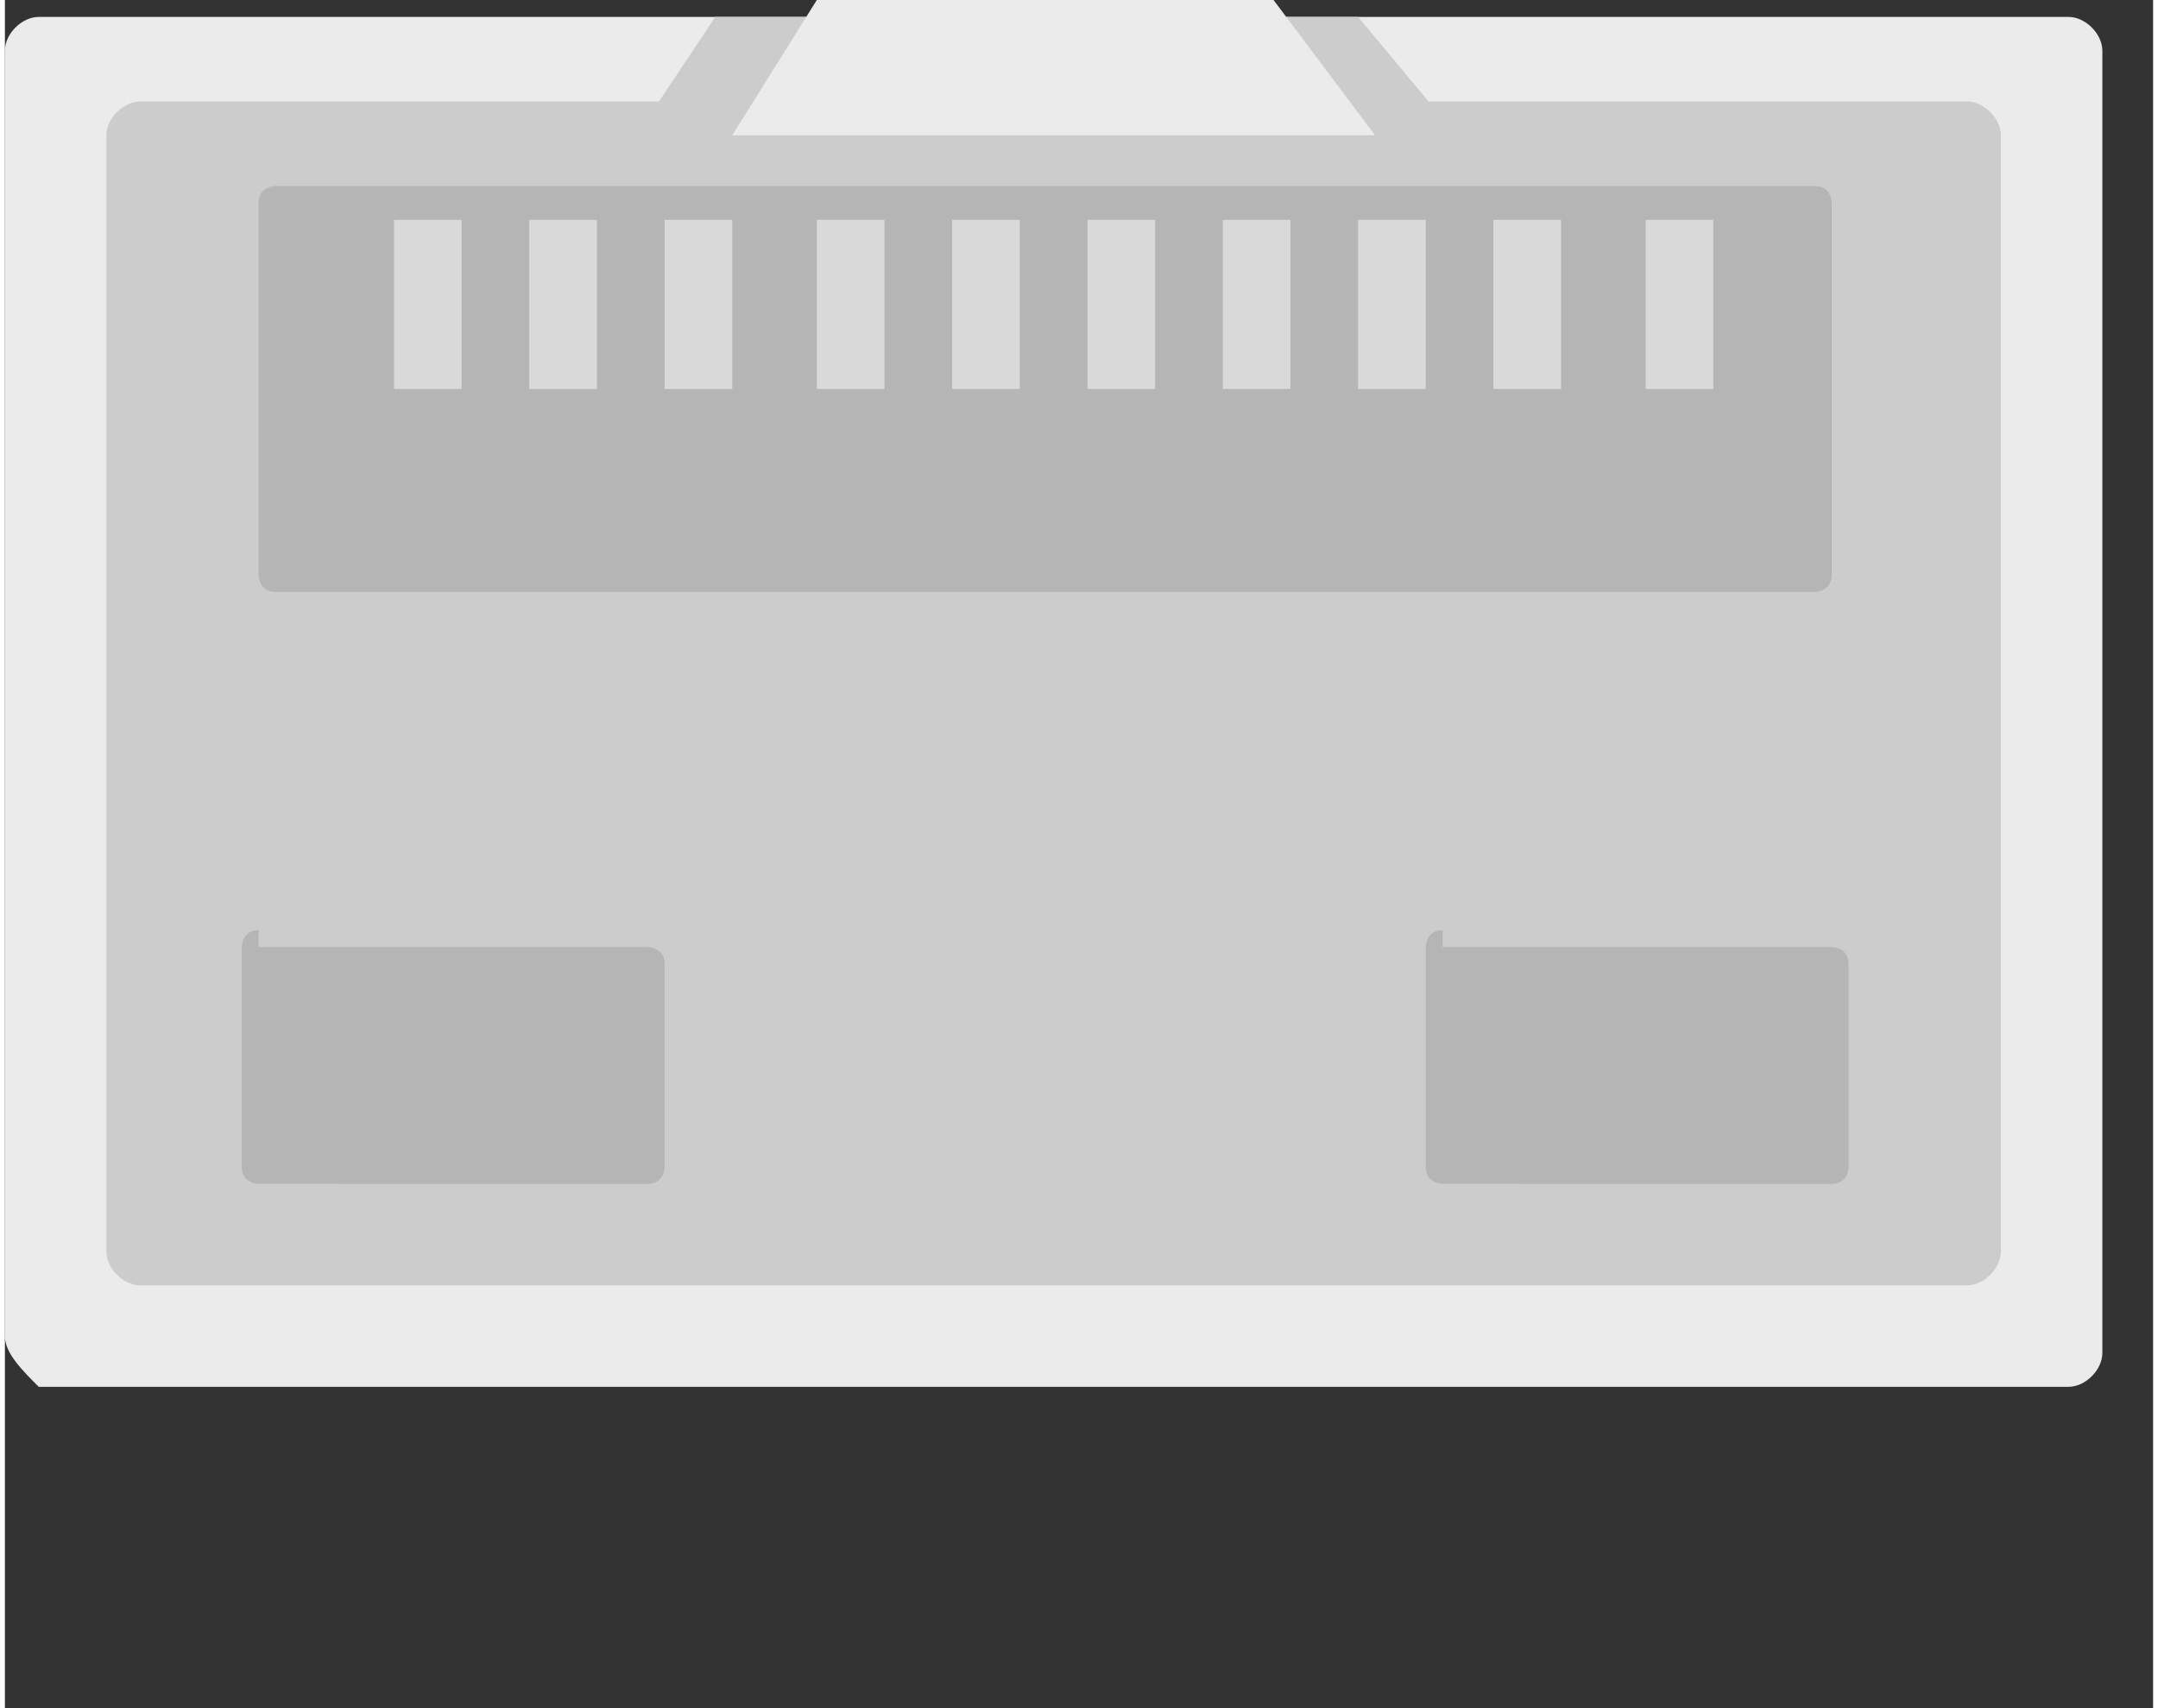 <svg xmlns="http://www.w3.org/2000/svg" xmlns:v="https://vecta.io/nano" xmlns:xlink="http://www.w3.org/1999/xlink" width="48" height="38" viewBox="0 0 12.7 10.1"><rect x="0" y="0" width="12.7" height="10.1" fill="#333333" stroke="none"/><path fill="#ebebeb" d="M.2.1h12c.1 0 .2.1.2.2v7.7c0 .1-.1.2-.2.2H.2C.1 8.1 0 8 0 7.9V.3C0 .2.1.1.2.1z" paint-order="normal"/><g fill="#ccc"><path d="M4.2.1H8c0 0 0 0 0 0l.5.6c0 0 0 0 0 0H3.8c0 0 0 0 0 0l.4-.6c0 0 0 0 0 0z"/><path d="M.8.6h10.8c.1 0 .2.1.2.2v6.6c0 .1-.1.2-.2.2H.8c-.1 0-.2-.1-.2-.2V.8C.6.7.7.6.8.6z" paint-order="normal"/></g><path fill="#b5b5b5" d="M1.5 5.6h2.3s.1 0 .1.1v1.2s0 .1-.1.1H1.5s-.1 0-.1-.1V5.6s0-.1.1-.1zm7 0h2.3s.1 0 .1.1v1.2s0 .1-.1.1H8.5s-.1 0-.1-.1V5.6s0-.1.1-.1z" paint-order="normal"/><path fill="#ebebeb" d="M4.8 0h2.7c0 0 0 0 0 0l.6.8c0 0 0 0 0 0H4.3c0 0 0 0 0 0l.5-.8h0z"/><path fill="#b5b5b5" d="M1.6 1.1h9.1c.1 0 .1.1.1.1v2.2c0 .1-.1.1-.1.1H1.6c-.1 0-.1-.1-.1-.1V1.2c0-.1.1-.1.1-.1z" paint-order="normal"/><g fill="#d9d9d9"><use xlink:href="#B"/><use x="5.7" xlink:href="#B"/><use x="4.1" xlink:href="#B"/><use x="3.3" xlink:href="#B"/><use x="2.5" xlink:href="#B"/><use x="1.7" xlink:href="#B"/><use x=".8" xlink:href="#B"/><use x="4.9" xlink:href="#B"/><use x="6.6" xlink:href="#B"/><use x="-.8" xlink:href="#B"/></g><defs><path id="B" d="M3.1 1.3c.1 0 .3 0 .4 0v1c-.1 0-.3 0-.4 0v-1z"/></defs></svg>